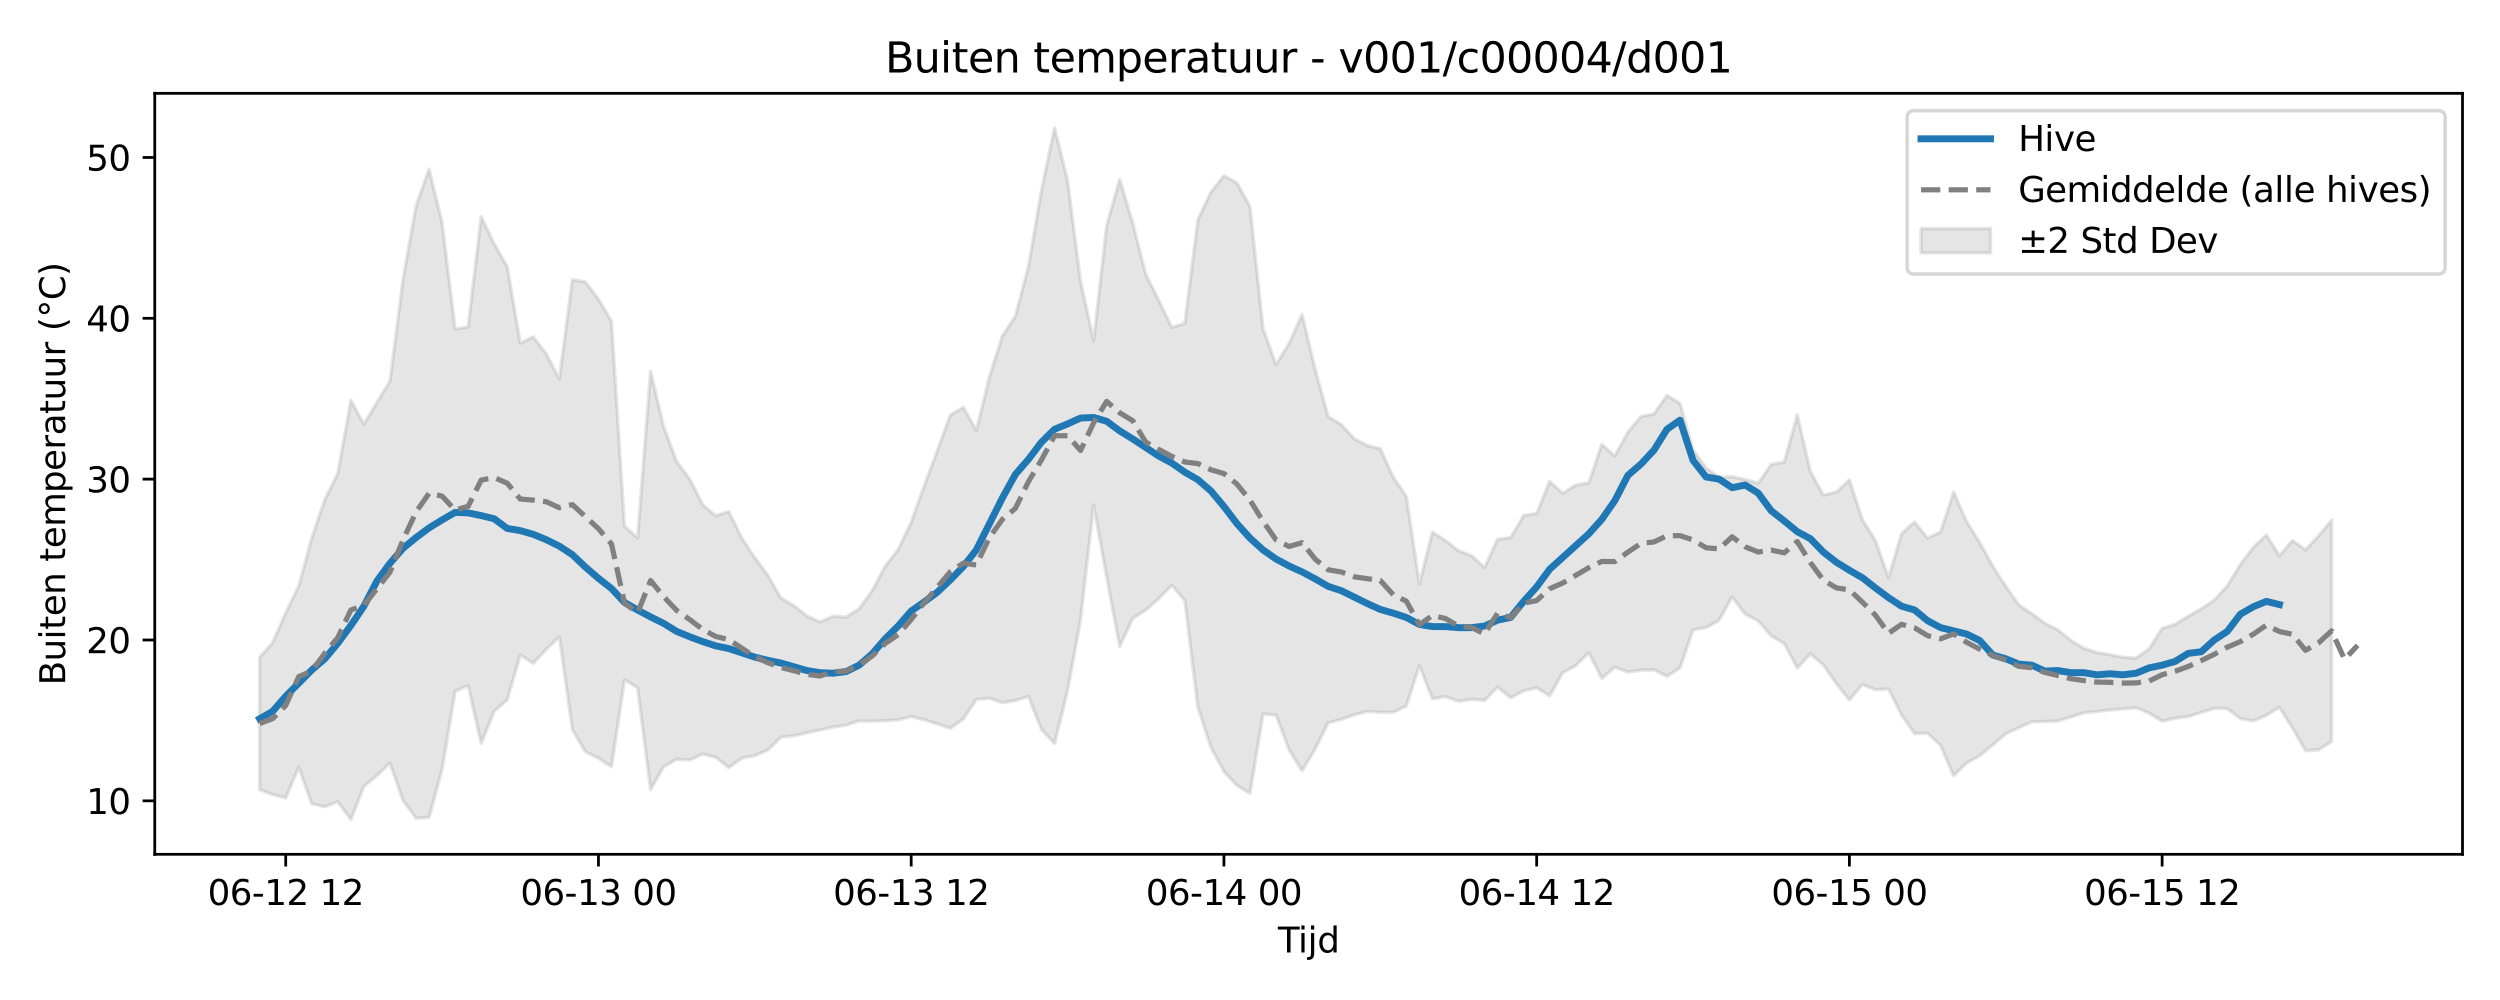 <?xml version="1.0" encoding="utf-8" standalone="no"?>
<!DOCTYPE svg PUBLIC "-//W3C//DTD SVG 1.1//EN"
  "http://www.w3.org/Graphics/SVG/1.1/DTD/svg11.dtd">
<svg xmlns:xlink="http://www.w3.org/1999/xlink" width="720pt" height="288pt" viewBox="0 0 720 288" xmlns="http://www.w3.org/2000/svg" version="1.1">
 <defs>
  <style type="text/css">*{stroke-linejoin: round; stroke-linecap: butt}</style>
 </defs>
 <g id="figure_1">
  <g id="patch_1">
   <path d="M 0 288 
L 720 288 
L 720 0 
L 0 0 
z
" style="fill: #ffffff"/>
  </g>
  <g id="axes_1">
   <g id="patch_2">
    <path d="M 44.57 246.04 
L 709.2 246.04 
L 709.2 26.88 
L 44.57 26.88 
z
" style="fill: #ffffff"/>
   </g>
   <g id="FillBetweenPolyCollection_1">
    <defs>
     <path id="m6201904ca5" d="M 74.78 -98.697 
L 74.78 -60.577 
L 78.533 -59.168 
L 82.286 -58.2 
L 86.039 -67.07 
L 89.792 -56.483 
L 93.545 -55.67 
L 97.298 -57.111 
L 101.05 -51.922 
L 104.803 -61.505 
L 108.556 -64.643 
L 112.309 -68.231 
L 116.062 -57.511 
L 119.815 -52.359 
L 123.568 -52.576 
L 127.32 -66.403 
L 131.073 -88.925 
L 134.826 -90.558 
L 138.579 -73.893 
L 142.332 -83.164 
L 146.085 -86.451 
L 149.837 -99.415 
L 153.59 -96.946 
L 157.343 -100.994 
L 161.096 -104.618 
L 164.849 -77.853 
L 168.602 -71.514 
L 172.355 -69.641 
L 176.107 -67.181 
L 179.86 -92.158 
L 183.613 -89.955 
L 187.366 -60.562 
L 191.119 -67.152 
L 194.872 -69.357 
L 198.625 -69.097 
L 202.377 -70.831 
L 206.13 -69.904 
L 209.883 -66.919 
L 213.636 -69.655 
L 217.389 -70.347 
L 221.142 -71.986 
L 224.895 -75.708 
L 228.647 -76.102 
L 232.4 -76.973 
L 236.153 -77.762 
L 239.906 -78.579 
L 243.659 -79.149 
L 247.412 -80.369 
L 251.164 -80.294 
L 254.917 -80.433 
L 258.67 -80.681 
L 262.423 -81.624 
L 266.176 -80.72 
L 269.929 -79.532 
L 273.682 -78.229 
L 277.434 -80.953 
L 281.187 -86.542 
L 284.94 -86.902 
L 288.693 -85.616 
L 292.446 -86.25 
L 296.199 -87.398 
L 299.952 -77.901 
L 303.704 -73.849 
L 307.457 -89.037 
L 311.21 -109.618 
L 314.963 -142.597 
L 318.716 -121.799 
L 322.469 -101.817 
L 326.222 -109.901 
L 329.974 -112.279 
L 333.727 -115.623 
L 337.48 -119.439 
L 341.233 -115.006 
L 344.986 -84.276 
L 348.739 -72.808 
L 352.491 -65.82 
L 356.244 -61.804 
L 359.997 -59.478 
L 363.75 -82.362 
L 367.503 -82.032 
L 371.256 -72.085 
L 375.009 -66.012 
L 378.761 -72.278 
L 382.514 -79.812 
L 386.267 -80.804 
L 390.02 -82.131 
L 393.773 -83.088 
L 397.526 -82.876 
L 401.279 -82.867 
L 405.031 -84.676 
L 408.784 -96.313 
L 412.537 -86.762 
L 416.29 -87.388 
L 420.043 -85.996 
L 423.796 -86.579 
L 427.548 -86.266 
L 431.301 -90.113 
L 435.054 -87.04 
L 438.807 -89.022 
L 442.56 -89.929 
L 446.313 -87.594 
L 450.066 -94.288 
L 453.818 -96.273 
L 457.571 -100.03 
L 461.324 -92.621 
L 465.077 -95.855 
L 468.83 -94.442 
L 472.583 -94.973 
L 476.336 -95.071 
L 480.088 -93.25 
L 483.841 -95.631 
L 487.594 -106.598 
L 491.347 -107.235 
L 495.1 -109.329 
L 498.853 -116.124 
L 502.606 -111.134 
L 506.358 -109.176 
L 510.111 -104.873 
L 513.864 -102.658 
L 517.617 -95.593 
L 521.37 -99.708 
L 525.123 -96.475 
L 528.875 -91.089 
L 532.628 -86.385 
L 536.381 -90.846 
L 540.134 -89.345 
L 543.887 -89.629 
L 547.64 -82.093 
L 551.393 -76.725 
L 555.145 -76.807 
L 558.898 -73.285 
L 562.651 -64.593 
L 566.404 -68.276 
L 570.157 -70.329 
L 573.91 -73.475 
L 577.663 -76.666 
L 581.415 -78.428 
L 585.168 -80.096 
L 588.921 -80.225 
L 592.674 -80.329 
L 596.427 -81.503 
L 600.18 -82.715 
L 603.933 -83.041 
L 607.685 -83.53 
L 611.438 -83.832 
L 615.191 -84.18 
L 618.944 -82.611 
L 622.697 -80.3 
L 626.45 -81.146 
L 630.202 -81.606 
L 633.955 -82.833 
L 637.708 -83.988 
L 641.461 -83.948 
L 645.214 -81.027 
L 648.967 -80.373 
L 652.72 -81.954 
L 656.472 -84.307 
L 660.225 -78.347 
L 663.978 -71.78 
L 667.731 -72.047 
L 671.484 -74.43 
L 671.484 -138.193 
L 671.484 -138.193 
L 667.731 -133.627 
L 663.978 -129.648 
L 660.225 -132.32 
L 656.472 -127.929 
L 652.72 -133.942 
L 648.967 -130.366 
L 645.214 -125.419 
L 641.461 -119.281 
L 637.708 -115.149 
L 633.955 -112.65 
L 630.202 -110.505 
L 626.45 -108.212 
L 622.697 -107.05 
L 618.944 -101.111 
L 615.191 -98.461 
L 611.438 -98.707 
L 607.685 -99.446 
L 603.933 -100.089 
L 600.18 -101.265 
L 596.427 -103.557 
L 592.674 -106.558 
L 588.921 -108.49 
L 585.168 -111.269 
L 581.415 -113.761 
L 577.663 -119.152 
L 573.91 -124.968 
L 570.157 -131.768 
L 566.404 -137.732 
L 562.651 -146.28 
L 558.898 -134.756 
L 555.145 -133.037 
L 551.393 -137.673 
L 547.64 -134.287 
L 543.887 -121.573 
L 540.134 -132.285 
L 536.381 -138.298 
L 532.628 -149.81 
L 528.875 -146.29 
L 525.123 -145.383 
L 521.37 -152.289 
L 517.617 -168.5 
L 513.864 -154.898 
L 510.111 -154.279 
L 506.358 -148.843 
L 502.606 -149.921 
L 498.853 -150.696 
L 495.1 -150.517 
L 491.347 -153.255 
L 487.594 -158.421 
L 483.841 -171.833 
L 480.088 -174.111 
L 476.336 -168.764 
L 472.583 -168.039 
L 468.83 -163.526 
L 465.077 -156.657 
L 461.324 -159.994 
L 457.571 -148.981 
L 453.818 -148.313 
L 450.066 -145.896 
L 446.313 -149.332 
L 442.56 -140.142 
L 438.807 -139.536 
L 435.054 -133.149 
L 431.301 -132.701 
L 427.548 -124.565 
L 423.796 -127.974 
L 420.043 -129.405 
L 416.29 -132.337 
L 412.537 -134.765 
L 408.784 -119.83 
L 405.031 -145.035 
L 401.279 -150.549 
L 397.526 -158.749 
L 393.773 -159.696 
L 390.02 -161.631 
L 386.267 -165.737 
L 382.514 -167.991 
L 378.761 -181.675 
L 375.009 -197.412 
L 371.256 -189.125 
L 367.503 -182.997 
L 363.75 -193.352 
L 359.997 -228.445 
L 356.244 -235.332 
L 352.491 -237.389 
L 348.739 -232.614 
L 344.986 -224.698 
L 341.233 -194.894 
L 337.48 -193.704 
L 333.727 -201.483 
L 329.974 -209.047 
L 326.222 -223.779 
L 322.469 -236.392 
L 318.716 -222.998 
L 314.963 -189.847 
L 311.21 -206.922 
L 307.457 -235.996 
L 303.704 -251.158 
L 299.952 -233.257 
L 296.199 -211.208 
L 292.446 -196.96 
L 288.693 -191.241 
L 284.94 -179.433 
L 281.187 -163.999 
L 277.434 -170.691 
L 273.682 -168.452 
L 269.929 -158.171 
L 266.176 -148.094 
L 262.423 -137.55 
L 258.67 -129.757 
L 254.917 -124.888 
L 251.164 -117.814 
L 247.412 -112.643 
L 243.659 -110.268 
L 239.906 -110.521 
L 236.153 -108.875 
L 232.4 -110.592 
L 228.647 -113.557 
L 224.895 -115.783 
L 221.142 -122.284 
L 217.389 -127.364 
L 213.636 -133.042 
L 209.883 -140.685 
L 206.13 -139.476 
L 202.377 -142.629 
L 198.625 -150.055 
L 194.872 -155.066 
L 191.119 -165.191 
L 187.366 -181.038 
L 183.613 -133.043 
L 179.86 -136.461 
L 176.107 -195.47 
L 172.355 -201.833 
L 168.602 -206.799 
L 164.849 -207.474 
L 161.096 -178.901 
L 157.343 -186.01 
L 153.59 -190.985 
L 149.837 -189.133 
L 146.085 -211.229 
L 142.332 -217.736 
L 138.579 -225.574 
L 134.826 -193.821 
L 131.073 -193.247 
L 127.32 -223.843 
L 123.568 -239.281 
L 119.815 -228.733 
L 116.062 -207.478 
L 112.309 -178.186 
L 108.556 -172.09 
L 104.803 -165.831 
L 101.05 -172.723 
L 97.298 -151.673 
L 93.545 -144.071 
L 89.792 -133.067 
L 86.039 -119.2 
L 82.286 -111.519 
L 78.533 -102.896 
L 74.78 -98.697 
z
" style="stroke: #808080; stroke-opacity: 0.2"/>
    </defs>
    <g clip-path="url(#p9e20e90ed4)">
     <use xlink:href="#m6201904ca5" x="0" y="288" style="fill: #808080; fill-opacity: 0.2; stroke: #808080; stroke-opacity: 0.2"/>
    </g>
   </g>
   <g id="matplotlib.axis_1">
    <g id="xtick_1">
     <g id="line2d_1">
      <defs>
       <path id="m398524cdc3" d="M 0 0 
L 0 3.5 
" style="stroke: #000000; stroke-width: 0.8"/>
      </defs>
      <g>
       <use xlink:href="#m398524cdc3" x="82.286" y="246.04" style="stroke: #000000; stroke-width: 0.8"/>
      </g>
     </g>
     <g id="text_1">
      <!-- 06-12 12 -->
      <g transform="translate(59.806 260.638) scale(0.1 -0.1)">
       <defs>
        <path id="DejaVuSans-30" d="M 2034 4250 
Q 1547 4250 1301 3770 
Q 1056 3291 1056 2328 
Q 1056 1369 1301 889 
Q 1547 409 2034 409 
Q 2525 409 2770 889 
Q 3016 1369 3016 2328 
Q 3016 3291 2770 3770 
Q 2525 4250 2034 4250 
z
M 2034 4750 
Q 2819 4750 3233 4129 
Q 3647 3509 3647 2328 
Q 3647 1150 3233 529 
Q 2819 -91 2034 -91 
Q 1250 -91 836 529 
Q 422 1150 422 2328 
Q 422 3509 836 4129 
Q 1250 4750 2034 4750 
z
" transform="scale(0.016)"/>
        <path id="DejaVuSans-36" d="M 2113 2584 
Q 1688 2584 1439 2293 
Q 1191 2003 1191 1497 
Q 1191 994 1439 701 
Q 1688 409 2113 409 
Q 2538 409 2786 701 
Q 3034 994 3034 1497 
Q 3034 2003 2786 2293 
Q 2538 2584 2113 2584 
z
M 3366 4563 
L 3366 3988 
Q 3128 4100 2886 4159 
Q 2644 4219 2406 4219 
Q 1781 4219 1451 3797 
Q 1122 3375 1075 2522 
Q 1259 2794 1537 2939 
Q 1816 3084 2150 3084 
Q 2853 3084 3261 2657 
Q 3669 2231 3669 1497 
Q 3669 778 3244 343 
Q 2819 -91 2113 -91 
Q 1303 -91 875 529 
Q 447 1150 447 2328 
Q 447 3434 972 4092 
Q 1497 4750 2381 4750 
Q 2619 4750 2861 4703 
Q 3103 4656 3366 4563 
z
" transform="scale(0.016)"/>
        <path id="DejaVuSans-2d" d="M 313 2009 
L 1997 2009 
L 1997 1497 
L 313 1497 
L 313 2009 
z
" transform="scale(0.016)"/>
        <path id="DejaVuSans-31" d="M 794 531 
L 1825 531 
L 1825 4091 
L 703 3866 
L 703 4441 
L 1819 4666 
L 2450 4666 
L 2450 531 
L 3481 531 
L 3481 0 
L 794 0 
L 794 531 
z
" transform="scale(0.016)"/>
        <path id="DejaVuSans-32" d="M 1228 531 
L 3431 531 
L 3431 0 
L 469 0 
L 469 531 
Q 828 903 1448 1529 
Q 2069 2156 2228 2338 
Q 2531 2678 2651 2914 
Q 2772 3150 2772 3378 
Q 2772 3750 2511 3984 
Q 2250 4219 1831 4219 
Q 1534 4219 1204 4116 
Q 875 4013 500 3803 
L 500 4441 
Q 881 4594 1212 4672 
Q 1544 4750 1819 4750 
Q 2544 4750 2975 4387 
Q 3406 4025 3406 3419 
Q 3406 3131 3298 2873 
Q 3191 2616 2906 2266 
Q 2828 2175 2409 1742 
Q 1991 1309 1228 531 
z
" transform="scale(0.016)"/>
        <path id="DejaVuSans-20" transform="scale(0.016)"/>
       </defs>
       <use xlink:href="#DejaVuSans-30"/>
       <use xlink:href="#DejaVuSans-36" transform="translate(63.623 0)"/>
       <use xlink:href="#DejaVuSans-2d" transform="translate(127.246 0)"/>
       <use xlink:href="#DejaVuSans-31" transform="translate(163.33 0)"/>
       <use xlink:href="#DejaVuSans-32" transform="translate(226.953 0)"/>
       <use xlink:href="#DejaVuSans-20" transform="translate(290.576 0)"/>
       <use xlink:href="#DejaVuSans-31" transform="translate(322.363 0)"/>
       <use xlink:href="#DejaVuSans-32" transform="translate(385.986 0)"/>
      </g>
     </g>
    </g>
    <g id="xtick_2">
     <g id="line2d_2">
      <g>
       <use xlink:href="#m398524cdc3" x="172.355" y="246.04" style="stroke: #000000; stroke-width: 0.8"/>
      </g>
     </g>
     <g id="text_2">
      <!-- 06-13 00 -->
      <g transform="translate(149.874 260.638) scale(0.1 -0.1)">
       <defs>
        <path id="DejaVuSans-33" d="M 2597 2516 
Q 3050 2419 3304 2112 
Q 3559 1806 3559 1356 
Q 3559 666 3084 287 
Q 2609 -91 1734 -91 
Q 1441 -91 1130 -33 
Q 819 25 488 141 
L 488 750 
Q 750 597 1062 519 
Q 1375 441 1716 441 
Q 2309 441 2620 675 
Q 2931 909 2931 1356 
Q 2931 1769 2642 2001 
Q 2353 2234 1838 2234 
L 1294 2234 
L 1294 2753 
L 1863 2753 
Q 2328 2753 2575 2939 
Q 2822 3125 2822 3475 
Q 2822 3834 2567 4026 
Q 2313 4219 1838 4219 
Q 1578 4219 1281 4162 
Q 984 4106 628 3988 
L 628 4550 
Q 988 4650 1302 4700 
Q 1616 4750 1894 4750 
Q 2613 4750 3031 4423 
Q 3450 4097 3450 3541 
Q 3450 3153 3228 2886 
Q 3006 2619 2597 2516 
z
" transform="scale(0.016)"/>
       </defs>
       <use xlink:href="#DejaVuSans-30"/>
       <use xlink:href="#DejaVuSans-36" transform="translate(63.623 0)"/>
       <use xlink:href="#DejaVuSans-2d" transform="translate(127.246 0)"/>
       <use xlink:href="#DejaVuSans-31" transform="translate(163.33 0)"/>
       <use xlink:href="#DejaVuSans-33" transform="translate(226.953 0)"/>
       <use xlink:href="#DejaVuSans-20" transform="translate(290.576 0)"/>
       <use xlink:href="#DejaVuSans-30" transform="translate(322.363 0)"/>
       <use xlink:href="#DejaVuSans-30" transform="translate(385.986 0)"/>
      </g>
     </g>
    </g>
    <g id="xtick_3">
     <g id="line2d_3">
      <g>
       <use xlink:href="#m398524cdc3" x="262.423" y="246.04" style="stroke: #000000; stroke-width: 0.8"/>
      </g>
     </g>
     <g id="text_3">
      <!-- 06-13 12 -->
      <g transform="translate(239.943 260.638) scale(0.1 -0.1)">
       <use xlink:href="#DejaVuSans-30"/>
       <use xlink:href="#DejaVuSans-36" transform="translate(63.623 0)"/>
       <use xlink:href="#DejaVuSans-2d" transform="translate(127.246 0)"/>
       <use xlink:href="#DejaVuSans-31" transform="translate(163.33 0)"/>
       <use xlink:href="#DejaVuSans-33" transform="translate(226.953 0)"/>
       <use xlink:href="#DejaVuSans-20" transform="translate(290.576 0)"/>
       <use xlink:href="#DejaVuSans-31" transform="translate(322.363 0)"/>
       <use xlink:href="#DejaVuSans-32" transform="translate(385.986 0)"/>
      </g>
     </g>
    </g>
    <g id="xtick_4">
     <g id="line2d_4">
      <g>
       <use xlink:href="#m398524cdc3" x="352.491" y="246.04" style="stroke: #000000; stroke-width: 0.8"/>
      </g>
     </g>
     <g id="text_4">
      <!-- 06-14 00 -->
      <g transform="translate(330.011 260.638) scale(0.1 -0.1)">
       <defs>
        <path id="DejaVuSans-34" d="M 2419 4116 
L 825 1625 
L 2419 1625 
L 2419 4116 
z
M 2253 4666 
L 3047 4666 
L 3047 1625 
L 3713 1625 
L 3713 1100 
L 3047 1100 
L 3047 0 
L 2419 0 
L 2419 1100 
L 313 1100 
L 313 1709 
L 2253 4666 
z
" transform="scale(0.016)"/>
       </defs>
       <use xlink:href="#DejaVuSans-30"/>
       <use xlink:href="#DejaVuSans-36" transform="translate(63.623 0)"/>
       <use xlink:href="#DejaVuSans-2d" transform="translate(127.246 0)"/>
       <use xlink:href="#DejaVuSans-31" transform="translate(163.33 0)"/>
       <use xlink:href="#DejaVuSans-34" transform="translate(226.953 0)"/>
       <use xlink:href="#DejaVuSans-20" transform="translate(290.576 0)"/>
       <use xlink:href="#DejaVuSans-30" transform="translate(322.363 0)"/>
       <use xlink:href="#DejaVuSans-30" transform="translate(385.986 0)"/>
      </g>
     </g>
    </g>
    <g id="xtick_5">
     <g id="line2d_5">
      <g>
       <use xlink:href="#m398524cdc3" x="442.56" y="246.04" style="stroke: #000000; stroke-width: 0.8"/>
      </g>
     </g>
     <g id="text_5">
      <!-- 06-14 12 -->
      <g transform="translate(420.079 260.638) scale(0.1 -0.1)">
       <use xlink:href="#DejaVuSans-30"/>
       <use xlink:href="#DejaVuSans-36" transform="translate(63.623 0)"/>
       <use xlink:href="#DejaVuSans-2d" transform="translate(127.246 0)"/>
       <use xlink:href="#DejaVuSans-31" transform="translate(163.33 0)"/>
       <use xlink:href="#DejaVuSans-34" transform="translate(226.953 0)"/>
       <use xlink:href="#DejaVuSans-20" transform="translate(290.576 0)"/>
       <use xlink:href="#DejaVuSans-31" transform="translate(322.363 0)"/>
       <use xlink:href="#DejaVuSans-32" transform="translate(385.986 0)"/>
      </g>
     </g>
    </g>
    <g id="xtick_6">
     <g id="line2d_6">
      <g>
       <use xlink:href="#m398524cdc3" x="532.628" y="246.04" style="stroke: #000000; stroke-width: 0.8"/>
      </g>
     </g>
     <g id="text_6">
      <!-- 06-15 00 -->
      <g transform="translate(510.148 260.638) scale(0.1 -0.1)">
       <defs>
        <path id="DejaVuSans-35" d="M 691 4666 
L 3169 4666 
L 3169 4134 
L 1269 4134 
L 1269 2991 
Q 1406 3038 1543 3061 
Q 1681 3084 1819 3084 
Q 2600 3084 3056 2656 
Q 3513 2228 3513 1497 
Q 3513 744 3044 326 
Q 2575 -91 1722 -91 
Q 1428 -91 1123 -41 
Q 819 9 494 109 
L 494 744 
Q 775 591 1075 516 
Q 1375 441 1709 441 
Q 2250 441 2565 725 
Q 2881 1009 2881 1497 
Q 2881 1984 2565 2268 
Q 2250 2553 1709 2553 
Q 1456 2553 1204 2497 
Q 953 2441 691 2322 
L 691 4666 
z
" transform="scale(0.016)"/>
       </defs>
       <use xlink:href="#DejaVuSans-30"/>
       <use xlink:href="#DejaVuSans-36" transform="translate(63.623 0)"/>
       <use xlink:href="#DejaVuSans-2d" transform="translate(127.246 0)"/>
       <use xlink:href="#DejaVuSans-31" transform="translate(163.33 0)"/>
       <use xlink:href="#DejaVuSans-35" transform="translate(226.953 0)"/>
       <use xlink:href="#DejaVuSans-20" transform="translate(290.576 0)"/>
       <use xlink:href="#DejaVuSans-30" transform="translate(322.363 0)"/>
       <use xlink:href="#DejaVuSans-30" transform="translate(385.986 0)"/>
      </g>
     </g>
    </g>
    <g id="xtick_7">
     <g id="line2d_7">
      <g>
       <use xlink:href="#m398524cdc3" x="622.697" y="246.04" style="stroke: #000000; stroke-width: 0.8"/>
      </g>
     </g>
     <g id="text_7">
      <!-- 06-15 12 -->
      <g transform="translate(600.216 260.638) scale(0.1 -0.1)">
       <use xlink:href="#DejaVuSans-30"/>
       <use xlink:href="#DejaVuSans-36" transform="translate(63.623 0)"/>
       <use xlink:href="#DejaVuSans-2d" transform="translate(127.246 0)"/>
       <use xlink:href="#DejaVuSans-31" transform="translate(163.33 0)"/>
       <use xlink:href="#DejaVuSans-35" transform="translate(226.953 0)"/>
       <use xlink:href="#DejaVuSans-20" transform="translate(290.576 0)"/>
       <use xlink:href="#DejaVuSans-31" transform="translate(322.363 0)"/>
       <use xlink:href="#DejaVuSans-32" transform="translate(385.986 0)"/>
      </g>
     </g>
    </g>
    <g id="text_8">
     <!-- Tijd -->
     <g transform="translate(368.035 274.317) scale(0.1 -0.1)">
      <defs>
       <path id="DejaVuSans-54" d="M -19 4666 
L 3928 4666 
L 3928 4134 
L 2272 4134 
L 2272 0 
L 1638 0 
L 1638 4134 
L -19 4134 
L -19 4666 
z
" transform="scale(0.016)"/>
       <path id="DejaVuSans-69" d="M 603 3500 
L 1178 3500 
L 1178 0 
L 603 0 
L 603 3500 
z
M 603 4863 
L 1178 4863 
L 1178 4134 
L 603 4134 
L 603 4863 
z
" transform="scale(0.016)"/>
       <path id="DejaVuSans-6a" d="M 603 3500 
L 1178 3500 
L 1178 -63 
Q 1178 -731 923 -1031 
Q 669 -1331 103 -1331 
L -116 -1331 
L -116 -844 
L 38 -844 
Q 366 -844 484 -692 
Q 603 -541 603 -63 
L 603 3500 
z
M 603 4863 
L 1178 4863 
L 1178 4134 
L 603 4134 
L 603 4863 
z
" transform="scale(0.016)"/>
       <path id="DejaVuSans-64" d="M 2906 2969 
L 2906 4863 
L 3481 4863 
L 3481 0 
L 2906 0 
L 2906 525 
Q 2725 213 2448 61 
Q 2172 -91 1784 -91 
Q 1150 -91 751 415 
Q 353 922 353 1747 
Q 353 2572 751 3078 
Q 1150 3584 1784 3584 
Q 2172 3584 2448 3432 
Q 2725 3281 2906 2969 
z
M 947 1747 
Q 947 1113 1208 752 
Q 1469 391 1925 391 
Q 2381 391 2643 752 
Q 2906 1113 2906 1747 
Q 2906 2381 2643 2742 
Q 2381 3103 1925 3103 
Q 1469 3103 1208 2742 
Q 947 2381 947 1747 
z
" transform="scale(0.016)"/>
      </defs>
      <use xlink:href="#DejaVuSans-54"/>
      <use xlink:href="#DejaVuSans-69" transform="translate(57.959 0)"/>
      <use xlink:href="#DejaVuSans-6a" transform="translate(85.742 0)"/>
      <use xlink:href="#DejaVuSans-64" transform="translate(113.525 0)"/>
     </g>
    </g>
   </g>
   <g id="matplotlib.axis_2">
    <g id="ytick_1">
     <g id="line2d_8">
      <defs>
       <path id="mc8a013cfa6" d="M 0 0 
L -3.5 0 
" style="stroke: #000000; stroke-width: 0.8"/>
      </defs>
      <g>
       <use xlink:href="#mc8a013cfa6" x="44.57" y="230.637" style="stroke: #000000; stroke-width: 0.8"/>
      </g>
     </g>
     <g id="text_9">
      <!-- 10 -->
      <g transform="translate(24.845 234.436) scale(0.1 -0.1)">
       <use xlink:href="#DejaVuSans-31"/>
       <use xlink:href="#DejaVuSans-30" transform="translate(63.623 0)"/>
      </g>
     </g>
    </g>
    <g id="ytick_2">
     <g id="line2d_9">
      <g>
       <use xlink:href="#mc8a013cfa6" x="44.57" y="184.314" style="stroke: #000000; stroke-width: 0.8"/>
      </g>
     </g>
     <g id="text_10">
      <!-- 20 -->
      <g transform="translate(24.845 188.113) scale(0.1 -0.1)">
       <use xlink:href="#DejaVuSans-32"/>
       <use xlink:href="#DejaVuSans-30" transform="translate(63.623 0)"/>
      </g>
     </g>
    </g>
    <g id="ytick_3">
     <g id="line2d_10">
      <g>
       <use xlink:href="#mc8a013cfa6" x="44.57" y="137.991" style="stroke: #000000; stroke-width: 0.8"/>
      </g>
     </g>
     <g id="text_11">
      <!-- 30 -->
      <g transform="translate(24.845 141.79) scale(0.1 -0.1)">
       <use xlink:href="#DejaVuSans-33"/>
       <use xlink:href="#DejaVuSans-30" transform="translate(63.623 0)"/>
      </g>
     </g>
    </g>
    <g id="ytick_4">
     <g id="line2d_11">
      <g>
       <use xlink:href="#mc8a013cfa6" x="44.57" y="91.668" style="stroke: #000000; stroke-width: 0.8"/>
      </g>
     </g>
     <g id="text_12">
      <!-- 40 -->
      <g transform="translate(24.845 95.467) scale(0.1 -0.1)">
       <use xlink:href="#DejaVuSans-34"/>
       <use xlink:href="#DejaVuSans-30" transform="translate(63.623 0)"/>
      </g>
     </g>
    </g>
    <g id="ytick_5">
     <g id="line2d_12">
      <g>
       <use xlink:href="#mc8a013cfa6" x="44.57" y="45.345" style="stroke: #000000; stroke-width: 0.8"/>
      </g>
     </g>
     <g id="text_13">
      <!-- 50 -->
      <g transform="translate(24.845 49.144) scale(0.1 -0.1)">
       <use xlink:href="#DejaVuSans-35"/>
       <use xlink:href="#DejaVuSans-30" transform="translate(63.623 0)"/>
      </g>
     </g>
    </g>
    <g id="text_14">
     <!-- Buiten temperatuur (°C) -->
     <g transform="translate(18.765 197.355) rotate(-90) scale(0.1 -0.1)">
      <defs>
       <path id="DejaVuSans-42" d="M 1259 2228 
L 1259 519 
L 2272 519 
Q 2781 519 3026 730 
Q 3272 941 3272 1375 
Q 3272 1813 3026 2020 
Q 2781 2228 2272 2228 
L 1259 2228 
z
M 1259 4147 
L 1259 2741 
L 2194 2741 
Q 2656 2741 2882 2914 
Q 3109 3088 3109 3444 
Q 3109 3797 2882 3972 
Q 2656 4147 2194 4147 
L 1259 4147 
z
M 628 4666 
L 2241 4666 
Q 2963 4666 3353 4366 
Q 3744 4066 3744 3513 
Q 3744 3084 3544 2831 
Q 3344 2578 2956 2516 
Q 3422 2416 3680 2098 
Q 3938 1781 3938 1306 
Q 3938 681 3513 340 
Q 3088 0 2303 0 
L 628 0 
L 628 4666 
z
" transform="scale(0.016)"/>
       <path id="DejaVuSans-75" d="M 544 1381 
L 544 3500 
L 1119 3500 
L 1119 1403 
Q 1119 906 1312 657 
Q 1506 409 1894 409 
Q 2359 409 2629 706 
Q 2900 1003 2900 1516 
L 2900 3500 
L 3475 3500 
L 3475 0 
L 2900 0 
L 2900 538 
Q 2691 219 2414 64 
Q 2138 -91 1772 -91 
Q 1169 -91 856 284 
Q 544 659 544 1381 
z
M 1991 3584 
L 1991 3584 
z
" transform="scale(0.016)"/>
       <path id="DejaVuSans-74" d="M 1172 4494 
L 1172 3500 
L 2356 3500 
L 2356 3053 
L 1172 3053 
L 1172 1153 
Q 1172 725 1289 603 
Q 1406 481 1766 481 
L 2356 481 
L 2356 0 
L 1766 0 
Q 1100 0 847 248 
Q 594 497 594 1153 
L 594 3053 
L 172 3053 
L 172 3500 
L 594 3500 
L 594 4494 
L 1172 4494 
z
" transform="scale(0.016)"/>
       <path id="DejaVuSans-65" d="M 3597 1894 
L 3597 1613 
L 953 1613 
Q 991 1019 1311 708 
Q 1631 397 2203 397 
Q 2534 397 2845 478 
Q 3156 559 3463 722 
L 3463 178 
Q 3153 47 2828 -22 
Q 2503 -91 2169 -91 
Q 1331 -91 842 396 
Q 353 884 353 1716 
Q 353 2575 817 3079 
Q 1281 3584 2069 3584 
Q 2775 3584 3186 3129 
Q 3597 2675 3597 1894 
z
M 3022 2063 
Q 3016 2534 2758 2815 
Q 2500 3097 2075 3097 
Q 1594 3097 1305 2825 
Q 1016 2553 972 2059 
L 3022 2063 
z
" transform="scale(0.016)"/>
       <path id="DejaVuSans-6e" d="M 3513 2113 
L 3513 0 
L 2938 0 
L 2938 2094 
Q 2938 2591 2744 2837 
Q 2550 3084 2163 3084 
Q 1697 3084 1428 2787 
Q 1159 2491 1159 1978 
L 1159 0 
L 581 0 
L 581 3500 
L 1159 3500 
L 1159 2956 
Q 1366 3272 1645 3428 
Q 1925 3584 2291 3584 
Q 2894 3584 3203 3211 
Q 3513 2838 3513 2113 
z
" transform="scale(0.016)"/>
       <path id="DejaVuSans-6d" d="M 3328 2828 
Q 3544 3216 3844 3400 
Q 4144 3584 4550 3584 
Q 5097 3584 5394 3201 
Q 5691 2819 5691 2113 
L 5691 0 
L 5113 0 
L 5113 2094 
Q 5113 2597 4934 2840 
Q 4756 3084 4391 3084 
Q 3944 3084 3684 2787 
Q 3425 2491 3425 1978 
L 3425 0 
L 2847 0 
L 2847 2094 
Q 2847 2600 2669 2842 
Q 2491 3084 2119 3084 
Q 1678 3084 1418 2786 
Q 1159 2488 1159 1978 
L 1159 0 
L 581 0 
L 581 3500 
L 1159 3500 
L 1159 2956 
Q 1356 3278 1631 3431 
Q 1906 3584 2284 3584 
Q 2666 3584 2933 3390 
Q 3200 3197 3328 2828 
z
" transform="scale(0.016)"/>
       <path id="DejaVuSans-70" d="M 1159 525 
L 1159 -1331 
L 581 -1331 
L 581 3500 
L 1159 3500 
L 1159 2969 
Q 1341 3281 1617 3432 
Q 1894 3584 2278 3584 
Q 2916 3584 3314 3078 
Q 3713 2572 3713 1747 
Q 3713 922 3314 415 
Q 2916 -91 2278 -91 
Q 1894 -91 1617 61 
Q 1341 213 1159 525 
z
M 3116 1747 
Q 3116 2381 2855 2742 
Q 2594 3103 2138 3103 
Q 1681 3103 1420 2742 
Q 1159 2381 1159 1747 
Q 1159 1113 1420 752 
Q 1681 391 2138 391 
Q 2594 391 2855 752 
Q 3116 1113 3116 1747 
z
" transform="scale(0.016)"/>
       <path id="DejaVuSans-72" d="M 2631 2963 
Q 2534 3019 2420 3045 
Q 2306 3072 2169 3072 
Q 1681 3072 1420 2755 
Q 1159 2438 1159 1844 
L 1159 0 
L 581 0 
L 581 3500 
L 1159 3500 
L 1159 2956 
Q 1341 3275 1631 3429 
Q 1922 3584 2338 3584 
Q 2397 3584 2469 3576 
Q 2541 3569 2628 3553 
L 2631 2963 
z
" transform="scale(0.016)"/>
       <path id="DejaVuSans-61" d="M 2194 1759 
Q 1497 1759 1228 1600 
Q 959 1441 959 1056 
Q 959 750 1161 570 
Q 1363 391 1709 391 
Q 2188 391 2477 730 
Q 2766 1069 2766 1631 
L 2766 1759 
L 2194 1759 
z
M 3341 1997 
L 3341 0 
L 2766 0 
L 2766 531 
Q 2569 213 2275 61 
Q 1981 -91 1556 -91 
Q 1019 -91 701 211 
Q 384 513 384 1019 
Q 384 1609 779 1909 
Q 1175 2209 1959 2209 
L 2766 2209 
L 2766 2266 
Q 2766 2663 2505 2880 
Q 2244 3097 1772 3097 
Q 1472 3097 1187 3025 
Q 903 2953 641 2809 
L 641 3341 
Q 956 3463 1253 3523 
Q 1550 3584 1831 3584 
Q 2591 3584 2966 3190 
Q 3341 2797 3341 1997 
z
" transform="scale(0.016)"/>
       <path id="DejaVuSans-28" d="M 1984 4856 
Q 1566 4138 1362 3434 
Q 1159 2731 1159 2009 
Q 1159 1288 1364 580 
Q 1569 -128 1984 -844 
L 1484 -844 
Q 1016 -109 783 600 
Q 550 1309 550 2009 
Q 550 2706 781 3412 
Q 1013 4119 1484 4856 
L 1984 4856 
z
" transform="scale(0.016)"/>
       <path id="DejaVuSans-b0" d="M 1600 4347 
Q 1350 4347 1178 4173 
Q 1006 4000 1006 3750 
Q 1006 3503 1178 3333 
Q 1350 3163 1600 3163 
Q 1850 3163 2022 3333 
Q 2194 3503 2194 3750 
Q 2194 3997 2020 4172 
Q 1847 4347 1600 4347 
z
M 1600 4750 
Q 1800 4750 1984 4673 
Q 2169 4597 2303 4453 
Q 2447 4313 2519 4134 
Q 2591 3956 2591 3750 
Q 2591 3338 2302 3052 
Q 2013 2766 1594 2766 
Q 1172 2766 890 3047 
Q 609 3328 609 3750 
Q 609 4169 896 4459 
Q 1184 4750 1600 4750 
z
" transform="scale(0.016)"/>
       <path id="DejaVuSans-43" d="M 4122 4306 
L 4122 3641 
Q 3803 3938 3442 4084 
Q 3081 4231 2675 4231 
Q 1875 4231 1450 3742 
Q 1025 3253 1025 2328 
Q 1025 1406 1450 917 
Q 1875 428 2675 428 
Q 3081 428 3442 575 
Q 3803 722 4122 1019 
L 4122 359 
Q 3791 134 3420 21 
Q 3050 -91 2638 -91 
Q 1578 -91 968 557 
Q 359 1206 359 2328 
Q 359 3453 968 4101 
Q 1578 4750 2638 4750 
Q 3056 4750 3426 4639 
Q 3797 4528 4122 4306 
z
" transform="scale(0.016)"/>
       <path id="DejaVuSans-29" d="M 513 4856 
L 1013 4856 
Q 1481 4119 1714 3412 
Q 1947 2706 1947 2009 
Q 1947 1309 1714 600 
Q 1481 -109 1013 -844 
L 513 -844 
Q 928 -128 1133 580 
Q 1338 1288 1338 2009 
Q 1338 2731 1133 3434 
Q 928 4138 513 4856 
z
" transform="scale(0.016)"/>
      </defs>
      <use xlink:href="#DejaVuSans-42"/>
      <use xlink:href="#DejaVuSans-75" transform="translate(68.604 0)"/>
      <use xlink:href="#DejaVuSans-69" transform="translate(131.982 0)"/>
      <use xlink:href="#DejaVuSans-74" transform="translate(159.766 0)"/>
      <use xlink:href="#DejaVuSans-65" transform="translate(198.975 0)"/>
      <use xlink:href="#DejaVuSans-6e" transform="translate(260.498 0)"/>
      <use xlink:href="#DejaVuSans-20" transform="translate(323.877 0)"/>
      <use xlink:href="#DejaVuSans-74" transform="translate(355.664 0)"/>
      <use xlink:href="#DejaVuSans-65" transform="translate(394.873 0)"/>
      <use xlink:href="#DejaVuSans-6d" transform="translate(456.396 0)"/>
      <use xlink:href="#DejaVuSans-70" transform="translate(553.809 0)"/>
      <use xlink:href="#DejaVuSans-65" transform="translate(617.285 0)"/>
      <use xlink:href="#DejaVuSans-72" transform="translate(678.809 0)"/>
      <use xlink:href="#DejaVuSans-61" transform="translate(719.922 0)"/>
      <use xlink:href="#DejaVuSans-74" transform="translate(781.201 0)"/>
      <use xlink:href="#DejaVuSans-75" transform="translate(820.41 0)"/>
      <use xlink:href="#DejaVuSans-75" transform="translate(883.789 0)"/>
      <use xlink:href="#DejaVuSans-72" transform="translate(947.168 0)"/>
      <use xlink:href="#DejaVuSans-20" transform="translate(988.281 0)"/>
      <use xlink:href="#DejaVuSans-28" transform="translate(1020.068 0)"/>
      <use xlink:href="#DejaVuSans-b0" transform="translate(1059.082 0)"/>
      <use xlink:href="#DejaVuSans-43" transform="translate(1109.082 0)"/>
      <use xlink:href="#DejaVuSans-29" transform="translate(1178.906 0)"/>
     </g>
    </g>
   </g>
   <g id="line2d_13">
    <path d="M 74.78 207.012 
L 78.533 204.85 
L 82.286 200.527 
L 89.792 192.961 
L 93.545 189.718 
L 97.298 185.24 
L 101.05 180.145 
L 104.803 174.586 
L 108.556 167.329 
L 112.309 162.233 
L 116.062 157.91 
L 119.815 154.821 
L 123.568 152.042 
L 127.32 149.726 
L 131.073 147.564 
L 134.826 147.719 
L 138.579 148.491 
L 142.332 149.417 
L 146.085 152.197 
L 149.837 152.814 
L 153.59 153.895 
L 157.343 155.439 
L 161.096 157.292 
L 164.849 159.763 
L 168.602 163.314 
L 172.355 166.557 
L 176.107 169.49 
L 179.86 173.505 
L 183.613 175.667 
L 187.366 177.674 
L 191.119 179.527 
L 194.872 181.843 
L 198.625 183.387 
L 202.377 184.777 
L 206.13 186.012 
L 209.883 186.784 
L 217.389 189.255 
L 221.142 190.181 
L 224.895 190.953 
L 232.4 193.115 
L 236.153 193.733 
L 239.906 193.887 
L 243.659 193.424 
L 247.412 191.571 
L 251.164 188.328 
L 254.917 184.005 
L 258.67 180.299 
L 262.423 175.976 
L 266.176 173.351 
L 269.929 170.571 
L 273.682 167.02 
L 277.434 163.16 
L 281.187 158.373 
L 288.693 143.395 
L 292.446 136.601 
L 296.199 132.278 
L 299.952 127.337 
L 303.704 123.631 
L 307.457 122.087 
L 311.21 120.388 
L 314.963 120.234 
L 318.716 121.315 
L 322.469 124.094 
L 326.222 126.41 
L 333.727 131.351 
L 337.48 133.359 
L 341.233 135.984 
L 344.986 138.145 
L 348.739 141.388 
L 352.491 145.866 
L 356.244 150.807 
L 359.997 154.976 
L 363.75 158.373 
L 367.503 160.998 
L 371.256 163.005 
L 375.009 164.704 
L 378.761 166.711 
L 382.514 168.873 
L 386.267 170.108 
L 393.773 173.814 
L 397.526 175.512 
L 401.279 176.593 
L 405.031 177.828 
L 408.784 179.836 
L 412.537 180.453 
L 416.29 180.453 
L 420.043 180.762 
L 423.796 180.762 
L 427.548 180.299 
L 431.301 178.601 
L 435.054 177.828 
L 438.807 173.196 
L 442.56 169.027 
L 446.313 163.932 
L 457.571 153.741 
L 461.324 149.572 
L 465.077 144.167 
L 468.83 136.91 
L 472.583 133.667 
L 476.336 129.653 
L 480.088 123.631 
L 483.841 121.006 
L 487.594 132.587 
L 491.347 137.373 
L 495.1 137.991 
L 498.853 140.461 
L 502.606 139.689 
L 506.358 142.005 
L 510.111 147.101 
L 513.864 150.035 
L 517.617 153.123 
L 521.37 155.13 
L 525.123 158.991 
L 528.875 161.924 
L 532.628 164.24 
L 536.381 166.402 
L 540.134 169.336 
L 543.887 172.115 
L 547.64 174.586 
L 551.393 175.667 
L 555.145 178.755 
L 558.898 180.762 
L 566.404 182.615 
L 570.157 184.468 
L 573.91 188.637 
L 577.663 189.718 
L 581.415 191.262 
L 585.168 191.571 
L 588.921 193.269 
L 592.674 193.115 
L 596.427 193.733 
L 600.18 193.733 
L 603.933 194.35 
L 607.685 194.041 
L 611.438 194.35 
L 615.191 193.887 
L 618.944 192.343 
L 622.697 191.571 
L 626.45 190.49 
L 630.202 188.174 
L 633.955 187.711 
L 637.708 184.314 
L 641.461 181.843 
L 645.214 176.902 
L 648.967 174.74 
L 652.72 173.196 
L 656.472 174.123 
L 656.472 174.123 
" clip-path="url(#p9e20e90ed4)" style="fill: none; stroke: #1f77b4; stroke-width: 2; stroke-linecap: square"/>
   </g>
   <g id="line2d_14">
    <path d="M 74.78 208.363 
L 78.533 206.968 
L 82.286 203.141 
L 86.039 194.865 
L 89.792 193.225 
L 93.545 188.13 
L 97.298 183.608 
L 101.05 175.678 
L 104.803 174.332 
L 112.309 164.792 
L 116.062 155.505 
L 119.815 147.454 
L 123.568 142.072 
L 127.32 142.877 
L 131.073 146.914 
L 134.826 145.811 
L 138.579 138.267 
L 142.332 137.55 
L 146.085 139.16 
L 149.837 143.726 
L 153.59 144.035 
L 157.343 144.498 
L 161.096 146.241 
L 164.849 145.336 
L 172.355 152.263 
L 176.107 156.674 
L 179.86 173.69 
L 183.613 176.501 
L 187.366 167.2 
L 191.119 171.829 
L 194.872 175.788 
L 198.625 178.424 
L 202.377 181.27 
L 206.13 183.31 
L 209.883 184.198 
L 217.389 189.145 
L 221.142 190.865 
L 224.895 192.255 
L 228.647 193.17 
L 232.4 194.218 
L 236.153 194.681 
L 239.906 193.45 
L 243.659 193.292 
L 247.412 191.494 
L 251.164 188.946 
L 254.917 185.339 
L 258.67 182.781 
L 262.423 178.413 
L 266.176 173.593 
L 273.682 164.66 
L 277.434 162.178 
L 281.187 162.729 
L 284.94 154.833 
L 288.693 149.572 
L 292.446 146.395 
L 296.199 138.697 
L 299.952 132.421 
L 303.704 125.497 
L 307.457 125.484 
L 311.21 129.73 
L 314.963 121.778 
L 318.716 115.601 
L 322.469 118.896 
L 326.222 121.16 
L 329.974 127.337 
L 333.727 129.447 
L 337.48 131.428 
L 341.233 133.05 
L 344.986 133.513 
L 348.739 135.289 
L 352.491 136.395 
L 356.244 139.432 
L 359.997 144.039 
L 363.75 150.143 
L 367.503 155.485 
L 371.256 157.395 
L 375.009 156.288 
L 378.761 161.024 
L 382.514 164.099 
L 386.267 164.729 
L 390.02 166.119 
L 397.526 167.187 
L 401.279 171.292 
L 405.031 173.145 
L 408.784 179.928 
L 412.537 177.237 
L 416.29 178.137 
L 420.043 180.299 
L 423.796 180.724 
L 427.548 182.584 
L 431.301 176.593 
L 435.054 177.906 
L 438.807 173.721 
L 442.56 172.965 
L 446.313 169.537 
L 450.066 167.908 
L 457.571 163.494 
L 461.324 161.693 
L 465.077 161.744 
L 468.83 159.016 
L 472.583 156.494 
L 476.336 156.082 
L 480.088 154.32 
L 483.841 154.268 
L 487.594 155.491 
L 491.347 157.755 
L 495.1 158.077 
L 498.853 154.59 
L 502.606 157.472 
L 506.358 158.991 
L 510.111 158.424 
L 513.864 159.222 
L 517.617 155.954 
L 521.37 162.002 
L 525.123 167.071 
L 528.875 169.31 
L 532.628 169.902 
L 536.381 173.428 
L 540.134 177.185 
L 543.887 182.399 
L 547.64 179.81 
L 551.393 180.801 
L 555.145 183.078 
L 558.898 183.979 
L 562.651 182.564 
L 566.404 184.996 
L 570.157 186.952 
L 573.91 188.779 
L 577.663 190.091 
L 581.415 191.905 
L 585.168 192.317 
L 588.921 193.643 
L 596.427 195.47 
L 600.18 196.01 
L 603.933 196.435 
L 607.685 196.512 
L 611.438 196.731 
L 615.191 196.679 
L 618.944 196.139 
L 622.697 194.325 
L 626.45 193.321 
L 630.202 191.944 
L 633.955 190.258 
L 637.708 188.431 
L 641.461 186.385 
L 645.214 184.777 
L 648.967 182.631 
L 652.72 180.052 
L 656.472 181.882 
L 660.225 182.667 
L 663.978 187.286 
L 667.731 185.163 
L 671.484 181.689 
L 675.237 189.872 
L 678.99 185.858 
L 678.99 185.858 
" clip-path="url(#p9e20e90ed4)" style="fill: none; stroke-dasharray: 5.55,2.4; stroke-dashoffset: 0; stroke: #808080; stroke-width: 1.5"/>
   </g>
   <g id="patch_3">
    <path d="M 44.57 246.04 
L 44.57 26.88 
" style="fill: none; stroke: #000000; stroke-width: 0.8; stroke-linejoin: miter; stroke-linecap: square"/>
   </g>
   <g id="patch_4">
    <path d="M 709.2 246.04 
L 709.2 26.88 
" style="fill: none; stroke: #000000; stroke-width: 0.8; stroke-linejoin: miter; stroke-linecap: square"/>
   </g>
   <g id="patch_5">
    <path d="M 44.57 246.04 
L 709.2 246.04 
" style="fill: none; stroke: #000000; stroke-width: 0.8; stroke-linejoin: miter; stroke-linecap: square"/>
   </g>
   <g id="patch_6">
    <path d="M 44.57 26.88 
L 709.2 26.88 
" style="fill: none; stroke: #000000; stroke-width: 0.8; stroke-linejoin: miter; stroke-linecap: square"/>
   </g>
   <g id="text_15">
    <!-- Buiten temperatuur - v001/c00004/d001 -->
    <g transform="translate(254.916 20.88) scale(0.12 -0.12)">
     <defs>
      <path id="DejaVuSans-76" d="M 191 3500 
L 800 3500 
L 1894 563 
L 2988 3500 
L 3597 3500 
L 2284 0 
L 1503 0 
L 191 3500 
z
" transform="scale(0.016)"/>
      <path id="DejaVuSans-2f" d="M 1625 4666 
L 2156 4666 
L 531 -594 
L 0 -594 
L 1625 4666 
z
" transform="scale(0.016)"/>
      <path id="DejaVuSans-63" d="M 3122 3366 
L 3122 2828 
Q 2878 2963 2633 3030 
Q 2388 3097 2138 3097 
Q 1578 3097 1268 2742 
Q 959 2388 959 1747 
Q 959 1106 1268 751 
Q 1578 397 2138 397 
Q 2388 397 2633 464 
Q 2878 531 3122 666 
L 3122 134 
Q 2881 22 2623 -34 
Q 2366 -91 2075 -91 
Q 1284 -91 818 406 
Q 353 903 353 1747 
Q 353 2603 823 3093 
Q 1294 3584 2113 3584 
Q 2378 3584 2631 3529 
Q 2884 3475 3122 3366 
z
" transform="scale(0.016)"/>
     </defs>
     <use xlink:href="#DejaVuSans-42"/>
     <use xlink:href="#DejaVuSans-75" transform="translate(68.604 0)"/>
     <use xlink:href="#DejaVuSans-69" transform="translate(131.982 0)"/>
     <use xlink:href="#DejaVuSans-74" transform="translate(159.766 0)"/>
     <use xlink:href="#DejaVuSans-65" transform="translate(198.975 0)"/>
     <use xlink:href="#DejaVuSans-6e" transform="translate(260.498 0)"/>
     <use xlink:href="#DejaVuSans-20" transform="translate(323.877 0)"/>
     <use xlink:href="#DejaVuSans-74" transform="translate(355.664 0)"/>
     <use xlink:href="#DejaVuSans-65" transform="translate(394.873 0)"/>
     <use xlink:href="#DejaVuSans-6d" transform="translate(456.396 0)"/>
     <use xlink:href="#DejaVuSans-70" transform="translate(553.809 0)"/>
     <use xlink:href="#DejaVuSans-65" transform="translate(617.285 0)"/>
     <use xlink:href="#DejaVuSans-72" transform="translate(678.809 0)"/>
     <use xlink:href="#DejaVuSans-61" transform="translate(719.922 0)"/>
     <use xlink:href="#DejaVuSans-74" transform="translate(781.201 0)"/>
     <use xlink:href="#DejaVuSans-75" transform="translate(820.41 0)"/>
     <use xlink:href="#DejaVuSans-75" transform="translate(883.789 0)"/>
     <use xlink:href="#DejaVuSans-72" transform="translate(947.168 0)"/>
     <use xlink:href="#DejaVuSans-20" transform="translate(988.281 0)"/>
     <use xlink:href="#DejaVuSans-2d" transform="translate(1020.068 0)"/>
     <use xlink:href="#DejaVuSans-20" transform="translate(1056.152 0)"/>
     <use xlink:href="#DejaVuSans-76" transform="translate(1087.939 0)"/>
     <use xlink:href="#DejaVuSans-30" transform="translate(1147.119 0)"/>
     <use xlink:href="#DejaVuSans-30" transform="translate(1210.742 0)"/>
     <use xlink:href="#DejaVuSans-31" transform="translate(1274.365 0)"/>
     <use xlink:href="#DejaVuSans-2f" transform="translate(1337.988 0)"/>
     <use xlink:href="#DejaVuSans-63" transform="translate(1371.68 0)"/>
     <use xlink:href="#DejaVuSans-30" transform="translate(1426.66 0)"/>
     <use xlink:href="#DejaVuSans-30" transform="translate(1490.283 0)"/>
     <use xlink:href="#DejaVuSans-30" transform="translate(1553.906 0)"/>
     <use xlink:href="#DejaVuSans-30" transform="translate(1617.529 0)"/>
     <use xlink:href="#DejaVuSans-34" transform="translate(1681.152 0)"/>
     <use xlink:href="#DejaVuSans-2f" transform="translate(1744.775 0)"/>
     <use xlink:href="#DejaVuSans-64" transform="translate(1778.467 0)"/>
     <use xlink:href="#DejaVuSans-30" transform="translate(1841.943 0)"/>
     <use xlink:href="#DejaVuSans-30" transform="translate(1905.566 0)"/>
     <use xlink:href="#DejaVuSans-31" transform="translate(1969.189 0)"/>
    </g>
   </g>
   <g id="legend_1">
    <g id="patch_7">
     <path d="M 551.256 78.914 
L 702.2 78.914 
Q 704.2 78.914 704.2 76.914 
L 704.2 33.88 
Q 704.2 31.88 702.2 31.88 
L 551.256 31.88 
Q 549.256 31.88 549.256 33.88 
L 549.256 76.914 
Q 549.256 78.914 551.256 78.914 
z
" style="fill: #ffffff; opacity: 0.8; stroke: #cccccc; stroke-linejoin: miter"/>
    </g>
    <g id="line2d_15">
     <path d="M 553.256 39.978 
L 563.256 39.978 
L 573.256 39.978 
" style="fill: none; stroke: #1f77b4; stroke-width: 2; stroke-linecap: square"/>
    </g>
    <g id="text_16">
     <!-- Hive -->
     <g transform="translate(581.256 43.478) scale(0.1 -0.1)">
      <defs>
       <path id="DejaVuSans-48" d="M 628 4666 
L 1259 4666 
L 1259 2753 
L 3553 2753 
L 3553 4666 
L 4184 4666 
L 4184 0 
L 3553 0 
L 3553 2222 
L 1259 2222 
L 1259 0 
L 628 0 
L 628 4666 
z
" transform="scale(0.016)"/>
      </defs>
      <use xlink:href="#DejaVuSans-48"/>
      <use xlink:href="#DejaVuSans-69" transform="translate(75.195 0)"/>
      <use xlink:href="#DejaVuSans-76" transform="translate(102.979 0)"/>
      <use xlink:href="#DejaVuSans-65" transform="translate(162.158 0)"/>
     </g>
    </g>
    <g id="line2d_16">
     <path d="M 553.256 54.657 
L 563.256 54.657 
L 573.256 54.657 
" style="fill: none; stroke-dasharray: 5.55,2.4; stroke-dashoffset: 0; stroke: #808080; stroke-width: 1.5"/>
    </g>
    <g id="text_17">
     <!-- Gemiddelde (alle hives) -->
     <g transform="translate(581.256 58.157) scale(0.1 -0.1)">
      <defs>
       <path id="DejaVuSans-47" d="M 3809 666 
L 3809 1919 
L 2778 1919 
L 2778 2438 
L 4434 2438 
L 4434 434 
Q 4069 175 3628 42 
Q 3188 -91 2688 -91 
Q 1594 -91 976 548 
Q 359 1188 359 2328 
Q 359 3472 976 4111 
Q 1594 4750 2688 4750 
Q 3144 4750 3555 4637 
Q 3966 4525 4313 4306 
L 4313 3634 
Q 3963 3931 3569 4081 
Q 3175 4231 2741 4231 
Q 1884 4231 1454 3753 
Q 1025 3275 1025 2328 
Q 1025 1384 1454 906 
Q 1884 428 2741 428 
Q 3075 428 3337 486 
Q 3600 544 3809 666 
z
" transform="scale(0.016)"/>
       <path id="DejaVuSans-6c" d="M 603 4863 
L 1178 4863 
L 1178 0 
L 603 0 
L 603 4863 
z
" transform="scale(0.016)"/>
       <path id="DejaVuSans-68" d="M 3513 2113 
L 3513 0 
L 2938 0 
L 2938 2094 
Q 2938 2591 2744 2837 
Q 2550 3084 2163 3084 
Q 1697 3084 1428 2787 
Q 1159 2491 1159 1978 
L 1159 0 
L 581 0 
L 581 4863 
L 1159 4863 
L 1159 2956 
Q 1366 3272 1645 3428 
Q 1925 3584 2291 3584 
Q 2894 3584 3203 3211 
Q 3513 2838 3513 2113 
z
" transform="scale(0.016)"/>
       <path id="DejaVuSans-73" d="M 2834 3397 
L 2834 2853 
Q 2591 2978 2328 3040 
Q 2066 3103 1784 3103 
Q 1356 3103 1142 2972 
Q 928 2841 928 2578 
Q 928 2378 1081 2264 
Q 1234 2150 1697 2047 
L 1894 2003 
Q 2506 1872 2764 1633 
Q 3022 1394 3022 966 
Q 3022 478 2636 193 
Q 2250 -91 1575 -91 
Q 1294 -91 989 -36 
Q 684 19 347 128 
L 347 722 
Q 666 556 975 473 
Q 1284 391 1588 391 
Q 1994 391 2212 530 
Q 2431 669 2431 922 
Q 2431 1156 2273 1281 
Q 2116 1406 1581 1522 
L 1381 1569 
Q 847 1681 609 1914 
Q 372 2147 372 2553 
Q 372 3047 722 3315 
Q 1072 3584 1716 3584 
Q 2034 3584 2315 3537 
Q 2597 3491 2834 3397 
z
" transform="scale(0.016)"/>
      </defs>
      <use xlink:href="#DejaVuSans-47"/>
      <use xlink:href="#DejaVuSans-65" transform="translate(77.49 0)"/>
      <use xlink:href="#DejaVuSans-6d" transform="translate(139.014 0)"/>
      <use xlink:href="#DejaVuSans-69" transform="translate(236.426 0)"/>
      <use xlink:href="#DejaVuSans-64" transform="translate(264.209 0)"/>
      <use xlink:href="#DejaVuSans-64" transform="translate(327.686 0)"/>
      <use xlink:href="#DejaVuSans-65" transform="translate(391.162 0)"/>
      <use xlink:href="#DejaVuSans-6c" transform="translate(452.686 0)"/>
      <use xlink:href="#DejaVuSans-64" transform="translate(480.469 0)"/>
      <use xlink:href="#DejaVuSans-65" transform="translate(543.945 0)"/>
      <use xlink:href="#DejaVuSans-20" transform="translate(605.469 0)"/>
      <use xlink:href="#DejaVuSans-28" transform="translate(637.256 0)"/>
      <use xlink:href="#DejaVuSans-61" transform="translate(676.27 0)"/>
      <use xlink:href="#DejaVuSans-6c" transform="translate(737.549 0)"/>
      <use xlink:href="#DejaVuSans-6c" transform="translate(765.332 0)"/>
      <use xlink:href="#DejaVuSans-65" transform="translate(793.115 0)"/>
      <use xlink:href="#DejaVuSans-20" transform="translate(854.639 0)"/>
      <use xlink:href="#DejaVuSans-68" transform="translate(886.426 0)"/>
      <use xlink:href="#DejaVuSans-69" transform="translate(949.805 0)"/>
      <use xlink:href="#DejaVuSans-76" transform="translate(977.588 0)"/>
      <use xlink:href="#DejaVuSans-65" transform="translate(1036.768 0)"/>
      <use xlink:href="#DejaVuSans-73" transform="translate(1098.291 0)"/>
      <use xlink:href="#DejaVuSans-29" transform="translate(1150.391 0)"/>
     </g>
    </g>
    <g id="patch_8">
     <path d="M 553.256 72.835 
L 573.256 72.835 
L 573.256 65.835 
L 553.256 65.835 
z
" style="fill: #808080; fill-opacity: 0.2; stroke: #808080; stroke-opacity: 0.2; stroke-linejoin: miter"/>
    </g>
    <g id="text_18">
     <!-- ±2 Std Dev -->
     <g transform="translate(581.256 72.835) scale(0.1 -0.1)">
      <defs>
       <path id="DejaVuSans-b1" d="M 2944 4013 
L 2944 2803 
L 4684 2803 
L 4684 2272 
L 2944 2272 
L 2944 1063 
L 2419 1063 
L 2419 2272 
L 678 2272 
L 678 2803 
L 2419 2803 
L 2419 4013 
L 2944 4013 
z
M 678 531 
L 4684 531 
L 4684 0 
L 678 0 
L 678 531 
z
" transform="scale(0.016)"/>
       <path id="DejaVuSans-53" d="M 3425 4513 
L 3425 3897 
Q 3066 4069 2747 4153 
Q 2428 4238 2131 4238 
Q 1616 4238 1336 4038 
Q 1056 3838 1056 3469 
Q 1056 3159 1242 3001 
Q 1428 2844 1947 2747 
L 2328 2669 
Q 3034 2534 3370 2195 
Q 3706 1856 3706 1288 
Q 3706 609 3251 259 
Q 2797 -91 1919 -91 
Q 1588 -91 1214 -16 
Q 841 59 441 206 
L 441 856 
Q 825 641 1194 531 
Q 1563 422 1919 422 
Q 2459 422 2753 634 
Q 3047 847 3047 1241 
Q 3047 1584 2836 1778 
Q 2625 1972 2144 2069 
L 1759 2144 
Q 1053 2284 737 2584 
Q 422 2884 422 3419 
Q 422 4038 858 4394 
Q 1294 4750 2059 4750 
Q 2388 4750 2728 4690 
Q 3069 4631 3425 4513 
z
" transform="scale(0.016)"/>
       <path id="DejaVuSans-44" d="M 1259 4147 
L 1259 519 
L 2022 519 
Q 2988 519 3436 956 
Q 3884 1394 3884 2338 
Q 3884 3275 3436 3711 
Q 2988 4147 2022 4147 
L 1259 4147 
z
M 628 4666 
L 1925 4666 
Q 3281 4666 3915 4102 
Q 4550 3538 4550 2338 
Q 4550 1131 3912 565 
Q 3275 0 1925 0 
L 628 0 
L 628 4666 
z
" transform="scale(0.016)"/>
      </defs>
      <use xlink:href="#DejaVuSans-b1"/>
      <use xlink:href="#DejaVuSans-32" transform="translate(83.789 0)"/>
      <use xlink:href="#DejaVuSans-20" transform="translate(147.412 0)"/>
      <use xlink:href="#DejaVuSans-53" transform="translate(179.199 0)"/>
      <use xlink:href="#DejaVuSans-74" transform="translate(242.676 0)"/>
      <use xlink:href="#DejaVuSans-64" transform="translate(281.885 0)"/>
      <use xlink:href="#DejaVuSans-20" transform="translate(345.361 0)"/>
      <use xlink:href="#DejaVuSans-44" transform="translate(377.148 0)"/>
      <use xlink:href="#DejaVuSans-65" transform="translate(454.15 0)"/>
      <use xlink:href="#DejaVuSans-76" transform="translate(515.674 0)"/>
     </g>
    </g>
   </g>
  </g>
 </g>
 <defs>
  <clipPath id="p9e20e90ed4">
   <rect x="44.57" y="26.88" width="664.63" height="219.16"/>
  </clipPath>
 </defs>
</svg>
